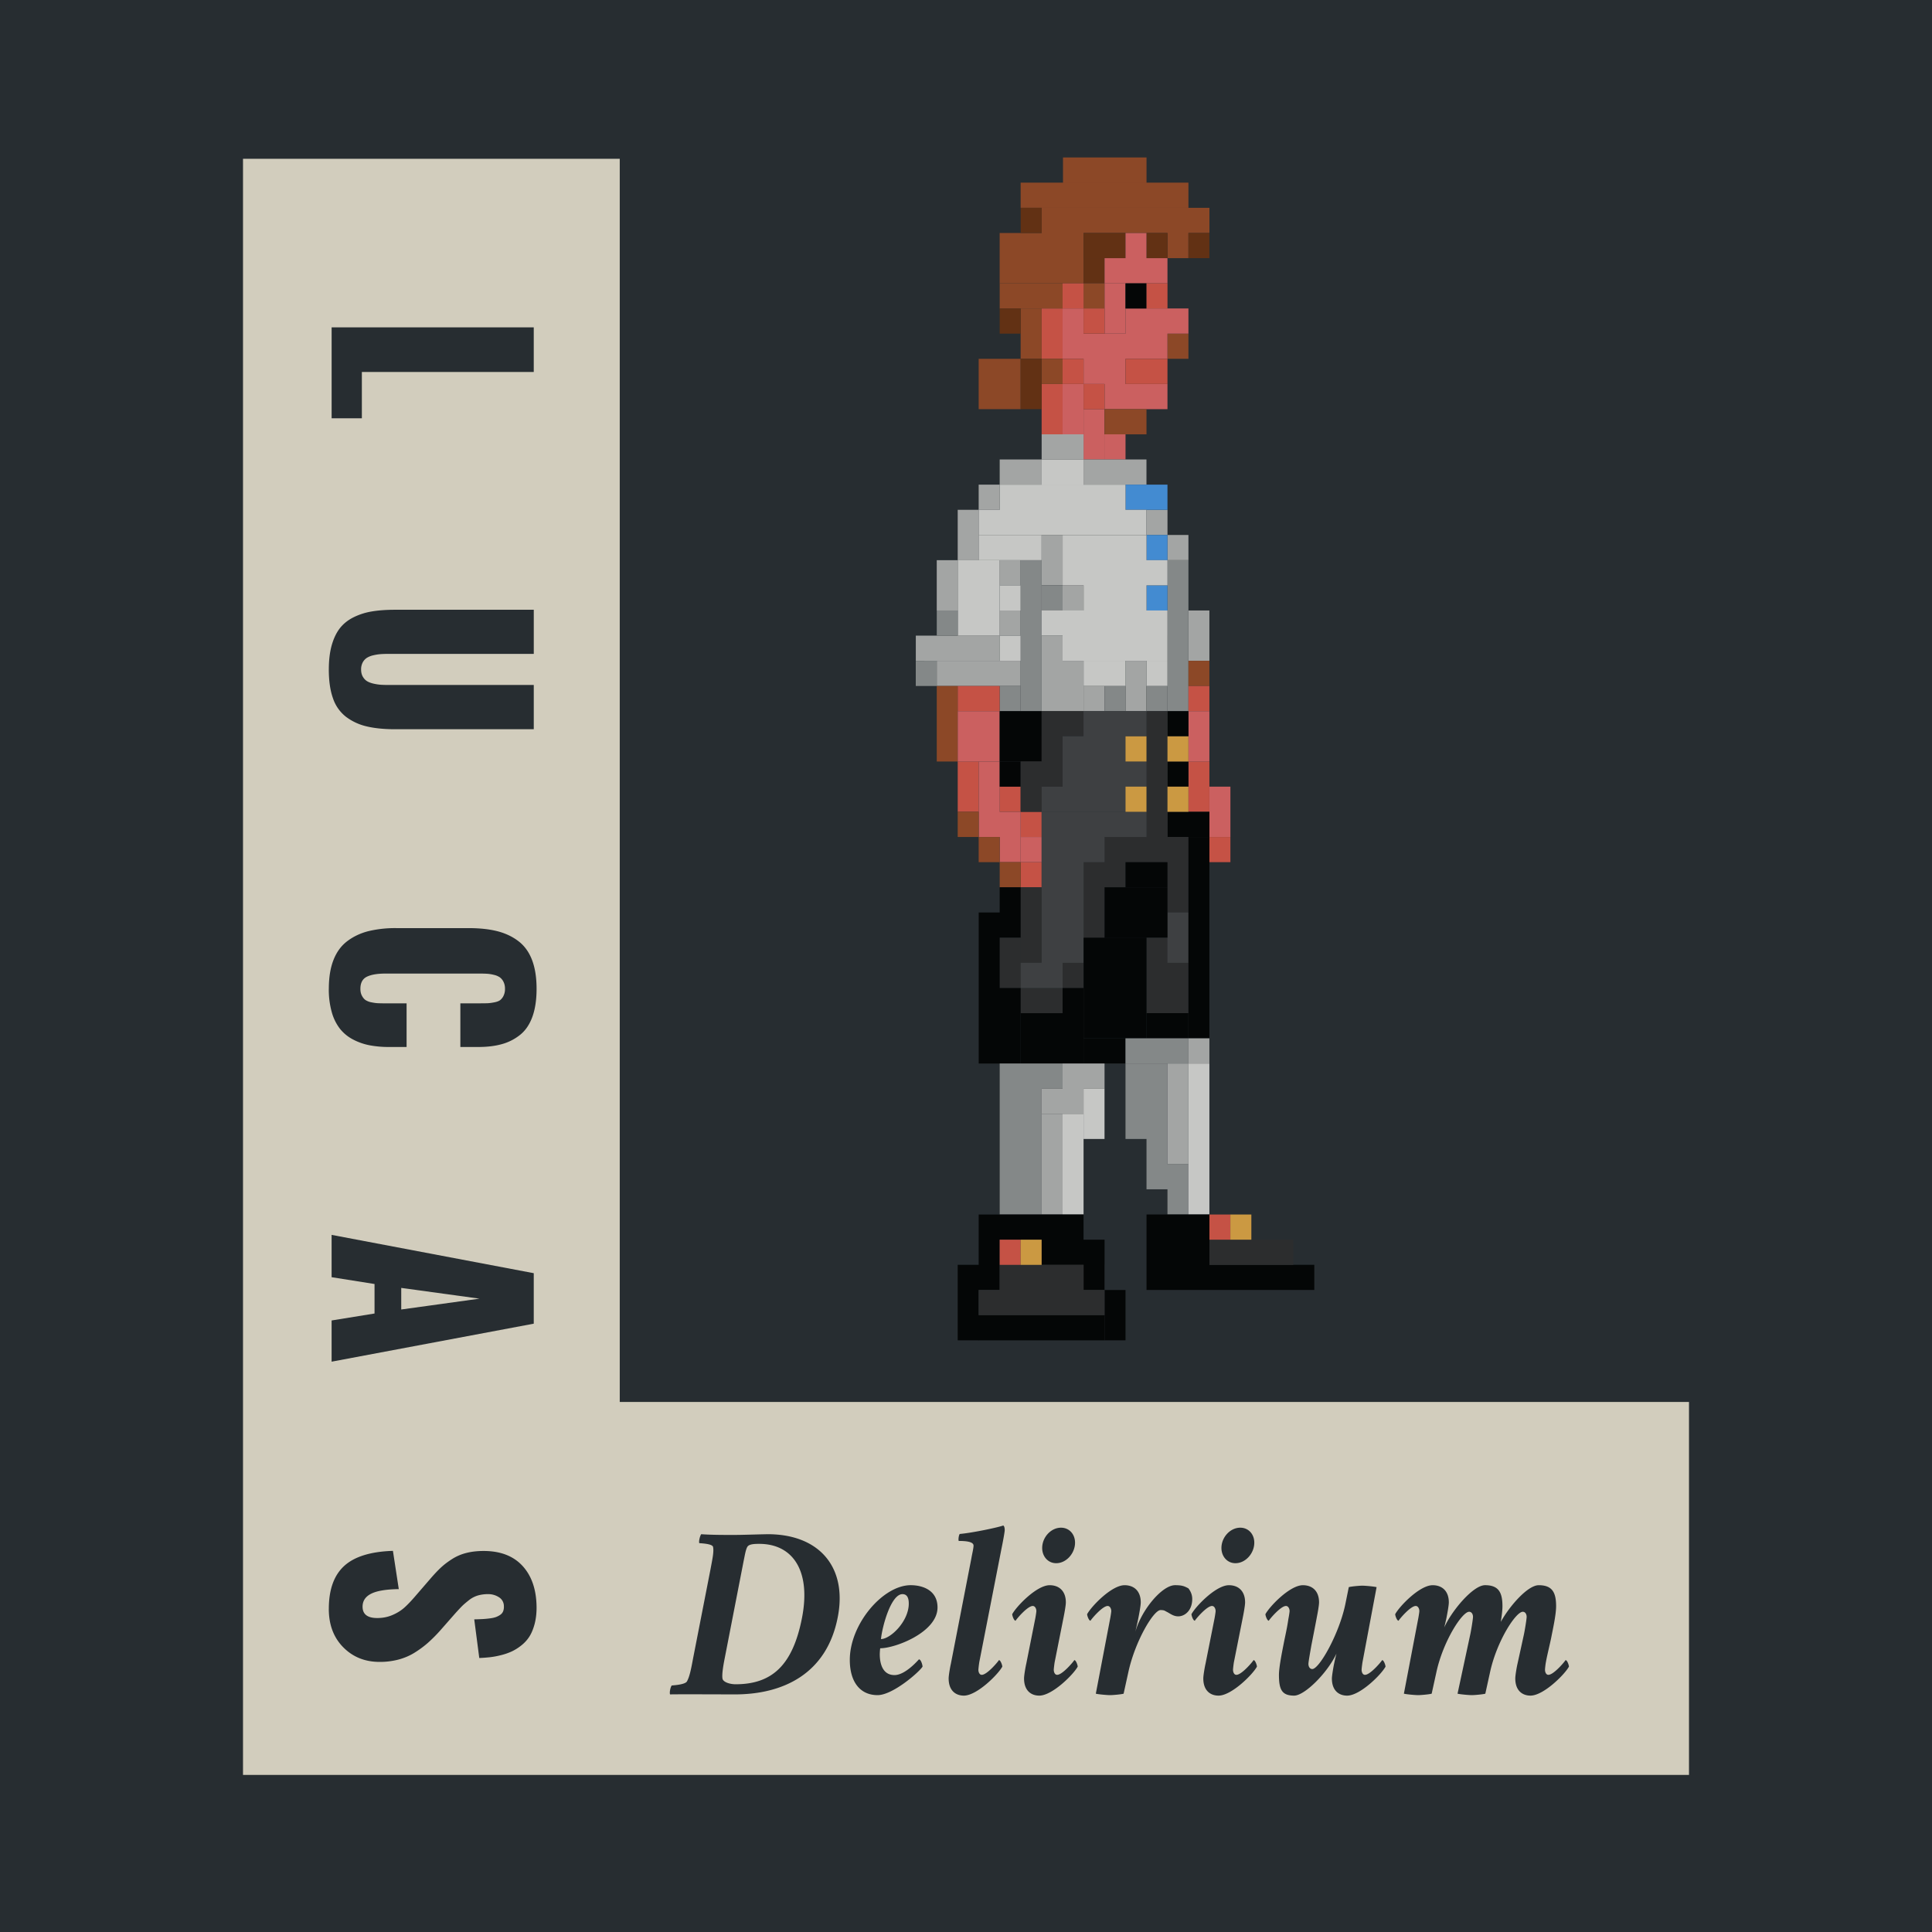 <svg viewBox="0 0 100 100" xmlns="http://www.w3.org/2000/svg">Lucasdelirum<path d="M100 100H0V0h100v100" fill="#272d31"/><path d="M12.578 8.219v83.65h74.844V72.565H32.078V8.218H12.577" fill="#d2cdbd"/><g fill="#272d31"><path d="M37.497 85.902c-.013.074-.15.738-.1.988.037.175.375.287.675.287 1.901 0 2.964-1 3.44-3.44.475-2.45-.488-3.827-2.214-3.827-.263 0-.526.013-.613.15-.087.15-.125.401-.2.764zm5.866-2.202c-.563 2.927-2.814 4.002-5.328 4.002-.488 0-2.902-.012-3.352 0-.038-.075.012-.375.087-.462.15-.013.7-.05.788-.213.138-.25.213-.638.313-1.175l.9-4.603c.1-.538.188-.926.138-1.176-.025-.163-.563-.188-.713-.2-.038-.088.037-.388.1-.463.513.038 1.163.038 1.651.038s1.1-.025 1.789-.038c2.689 0 4.127 1.726 3.627 4.29M47.038 83c0-.225-.05-.488-.326-.488-.6 0-1.05 1.689-1.113 2.326.488 0 1.439-.913 1.439-1.838zm1.488.2c0 1.288-2.189 2.114-2.964 2.114-.013.037-.025.25-.025.312 0 .463.137 1.076.763 1.076.563 0 1.225-.775 1.263-.813.112 0 .188.3.188.375-.163.275-1.539 1.476-2.327 1.476-.888 0-1.438-.663-1.438-1.826 0-1.851 1.713-3.865 3.152-3.865.638 0 1.388.275 1.388 1.151M50.39 79.998c0-.238-.562-.238-.763-.238-.037-.05 0-.312.05-.362.689-.063 1.977-.338 2.252-.438.063.038.075.162.075.237 0 .1-.1.639-.163.939l-1.15 5.878a5.29 5.29 0 0 0-.05.413c0 .112.05.262.175.262.275 0 .85-.687.888-.762.087 0 .175.262.175.337-.213.4-1.313 1.501-1.989 1.501-.413 0-.788-.25-.788-.888 0-.175.088-.65.113-.75l1.063-5.466c.038-.225.113-.525.113-.663M55.644 79.848c0 .55-.45 1.063-.976 1.063-.425 0-.725-.35-.725-.788 0-.55.45-1.05.975-1.05.425 0 .726.337.726.775zm-2.002 3.54c0-.113-.062-.263-.187-.263-.275 0-.85.688-.888.763-.088 0-.175-.263-.175-.338.213-.4 1.263-1.5 1.938-1.5.5 0 .838.312.838.887 0 .175-.087.626-.112.75l-.463 2.327c-.012.05-.05.35-.05.413 0 .112.05.262.175.262.275 0 .85-.687.888-.762.088 0 .176.262.176.337-.213.4-1.314 1.501-1.99 1.501-.412 0-.787-.25-.787-.888 0-.175.087-.65.112-.75l.463-2.327c.012-.05.062-.35.062-.413M61.51 82.212c.1.125.2.313.2.55 0 .6-.388.9-.726.9-.25 0-.425-.15-.575-.225-.125-.062-.138-.1-.338-.1-.363 0-1.313 1.601-1.663 3.19l-.25 1.138c-.126.038-.563.075-.701.075-.137 0-.588-.037-.738-.075l.738-3.865c.012-.05.062-.35.062-.412 0-.113-.062-.263-.187-.263-.275 0-.85.688-.888.763-.087 0-.175-.263-.175-.338.213-.4 1.263-1.5 1.938-1.5.5 0 .838.312.838.887 0 .175-.087.626-.112.751-.025.15-.175.813-.175.8.312-1.15 1.388-2.439 2.064-2.439.362 0 .475.05.687.163M64.922 79.848c0 .55-.45 1.063-.976 1.063-.425 0-.725-.35-.725-.788 0-.55.45-1.05.975-1.05.426 0 .726.337.726.775zm-2.002 3.54c0-.113-.062-.263-.187-.263-.275 0-.85.688-.888.763-.087 0-.175-.263-.175-.338.213-.4 1.263-1.5 1.938-1.5.5 0 .838.312.838.887 0 .175-.087.626-.112.75l-.463 2.327c-.013.05-.05.35-.05.413 0 .112.05.262.175.262.276 0 .85-.687.888-.762.088 0 .175.262.175.337-.212.4-1.313 1.501-1.988 1.501-.413 0-.788-.25-.788-.888 0-.175.087-.65.112-.75l.463-2.327c.012-.05.062-.35.062-.413M69.175 85.589c-.475 1.013-1.65 2.176-2.189 2.176-.638 0-.788-.312-.788-1.076 0-.4.175-1.25.238-1.576.1-.512.175-.8.25-1.313.012-.05.063-.35.063-.413 0-.112-.063-.262-.188-.262-.275 0-.85.688-.888.763-.087 0-.175-.263-.175-.338.213-.4 1.263-1.5 1.939-1.5.5 0 .837.312.837.887 0 .175-.087.626-.112.75-.025.15-.288 1.489-.288 1.489-.025.15-.15.826-.15.95 0 .126.063.263.2.263.363 0 1.401-1.838 1.714-3.376l.175-.863c.125-.038.563-.076.7-.076s.588.038.739.076l-.726 3.864c-.013.063-.05.35-.05.413 0 .113.05.262.175.262.275 0 .85-.687.888-.762.088 0 .175.262.175.338-.212.4-1.313 1.5-1.988 1.5-.413 0-.788-.25-.788-.888 0-.087.037-.35.087-.625.05-.263.113-.525.15-.663M78.869 84.638c.037-.15.15-.825.15-.95 0-.126-.063-.263-.2-.263-.363 0-1.339 1.513-1.689 3.102l-.25 1.138c-.125.037-.563.075-.7.075-.138 0-.588-.038-.738-.075l.65-3.027c.037-.15.15-.825.15-.95 0-.126-.063-.263-.2-.263-.363 0-1.338 1.513-1.689 3.102l-.25 1.138c-.125.037-.563.075-.7.075s-.588-.038-.738-.075l.738-3.865c.012-.05.062-.35.062-.413 0-.112-.062-.262-.187-.262-.276 0-.85.688-.888.763-.088 0-.175-.263-.175-.338.212-.4 1.263-1.5 1.938-1.5.5 0 .838.312.838.887 0 .175-.088.626-.112.75-.025.15-.125.551-.125.551.375-.85 1.488-2.189 2.113-2.189.7 0 .9.375.9 1.088 0 .2-.037.513-.087.813.463-.838 1.4-1.9 1.964-1.9.7 0 .9.374.9 1.088 0 .462-.187 1.275-.25 1.613-.062.313-.212.913-.275 1.263-.025.125-.05.35-.05.413 0 .112.05.262.175.262.276 0 .85-.687.889-.762.087 0 .175.262.175.337-.213.4-1.314 1.501-1.99 1.501-.412 0-.787-.25-.787-.888 0-.175.087-.65.112-.75.125-.563.326-1.488.326-1.488M17.164 16.944h10.463v2.31H18.73v2.397h-1.565v-4.707M17.02 34.653c0-.475.049-.89.147-1.246.1-.356.24-.65.42-.884.181-.233.416-.423.704-.568a3.34 3.34 0 0 1 .953-.306c.347-.059.752-.088 1.214-.088h7.17v2.284h-7.51c-.164 0-.304.004-.42.013a2.422 2.422 0 0 0-.376.06 1.08 1.08 0 0 0-.33.13.64.64 0 0 0-.216.236.755.755 0 0 0-.085.37c0 .142.029.264.085.365.058.101.129.179.215.234.086.054.197.097.331.129.135.031.261.051.38.06.117.008.256.012.416.012h7.51v2.291h-7.17c-.58 0-1.074-.05-1.482-.148a2.83 2.83 0 0 1-1.067-.495 2.027 2.027 0 0 1-.672-.953c-.145-.404-.218-.903-.218-1.496M17.02 51.181c0-.584.08-1.083.242-1.495.162-.413.401-.738.717-.975.315-.238.679-.41 1.091-.515a5.925 5.925 0 0 1 1.452-.157h3.73c.567 0 1.06.052 1.479.157.419.106.785.277 1.098.515.313.237.55.562.707.972.158.41.237.91.237 1.498 0 .564-.072 1.045-.215 1.442-.143.398-.353.71-.631.935a2.601 2.601 0 0 1-.947.485c-.353.1-.763.149-1.23.149h-.922v-2.26h1.054c.164 0 .288-.002.373-.006.084-.004.192-.019.325-.044s.232-.062.3-.11a.622.622 0 0 0 .18-.224.787.787 0 0 0 .078-.367.786.786 0 0 0-.079-.366.643.643 0 0 0-.19-.23.888.888 0 0 0-.302-.126 1.971 1.971 0 0 0-.35-.057 6.484 6.484 0 0 0-.392-.01h-4.878c-.42 0-.74.055-.962.165-.22.109-.331.317-.331.624 0 .14.026.258.079.357.052.099.114.174.186.224a.82.82 0 0 0 .303.117c.13.027.244.043.34.047.097.004.225.007.385.007h1.098v2.259h-.902a5.33 5.33 0 0 1-1.016-.089 3.08 3.08 0 0 1-.855-.3 2.12 2.12 0 0 1-.672-.549 2.482 2.482 0 0 1-.426-.86 4.29 4.29 0 0 1-.155-1.213M20.768 66.662v1.117l4.051-.561zm-3.604-2.745L27.627 65.9v2.613L17.164 70.48v-2.133l2.222-.36V66.46l-2.222-.353v-2.19M17.02 83.275c0-.993.263-1.732.791-2.218s1.37-.748 2.527-.785l.303 1.98c-.656.01-1.132.088-1.429.238-.297.149-.445.373-.445.672 0 .391.253.587.758.587.281 0 .541-.05.779-.152.237-.1.44-.225.609-.372.168-.147.366-.354.593-.619l.801-.927c.194-.223.37-.408.53-.556s.35-.291.572-.432c.22-.14.466-.245.735-.312.27-.068.566-.101.89-.101.87 0 1.544.26 2.02.782.474.522.714 1.237.719 2.146 0 .311-.034.594-.101.849-.068.254-.156.469-.265.644-.11.174-.248.328-.414.46a2.528 2.528 0 0 1-.498.316 3.143 3.143 0 0 1-.562.195 4.269 4.269 0 0 1-.571.107 8.464 8.464 0 0 1-.555.041l-.26-2c.177-.004.324-.01.44-.016a4.91 4.91 0 0 0 .369-.035c.13-.016.235-.04.315-.069a.985.985 0 0 0 .224-.117.403.403 0 0 0 .148-.183.634.634 0 0 0 .038-.261.535.535 0 0 0-.255-.464 1.01 1.01 0 0 0-.559-.161 1.88 1.88 0 0 0-.54.072 1.402 1.402 0 0 0-.47.253c-.15.12-.265.217-.34.293-.076.076-.194.202-.354.379l-.782.89a7.868 7.868 0 0 1-.628.63 5.21 5.21 0 0 1-.682.505c-.254.16-.534.281-.839.363a3.772 3.772 0 0 1-.981.123c-.758 0-1.386-.252-1.884-.757-.499-.505-.748-1.167-.748-1.988"/></g><g fill="#8c4827"><path d="M59.344 9.453H55.02V8.15h4.324v1.303M61.513 10.756h-8.685V9.454h8.685v1.302M62.6 12.06h-8.684v-1.303H62.6v1.302M56.084 14.666h-4.342V12.06h4.342v2.606M60.428 13.362h1.085V12.06h-1.085v1.302"/></g><g fill="#623114"><path d="M53.916 12.06H52.83v-1.303h1.086v1.302M58.256 13.362h-2.17V12.06h2.17v1.302M59.344 13.362h1.085V12.06h-1.085v1.302M61.513 13.362h1.085V12.06h-1.085v1.302M56.084 14.666h1.086v-1.303h-1.086v1.303"/></g><g fill="#8c4827"><path d="M51.744 15.969H55v-1.303h-3.256v1.303"/><path d="M52.828 18.572h1.086v-2.605h-1.086v2.605M56.084 15.969h1.086v-1.303h-1.086v1.303M60.428 18.572h1.085v-1.303h-1.085v1.303"/></g><path d="M51.744 17.269h1.085v-1.303h-1.085v1.303" fill="#623114"/><g fill="#cb6060"><path d="M58.256 13.362h1.086V12.06h-1.086v1.302M57.172 14.666h3.256v-1.303h-3.256v1.303"/><path d="M57.172 17.269h1.085v-2.606h-1.085v2.606"/><path d="M58.256 17.269h3.257v-1.303h-3.257v1.303M55 18.572h5.428v-1.303H55v1.303M55 17.269h1.086v-1.303H55v1.303M58.256 19.875h-2.17v-1.302h2.17v1.302M60.428 21.178h-3.256v-1.302h3.256v1.302M55 22.481h1.086v-2.605H55v2.605"/><path d="M56.084 23.781h1.086v-2.605h-1.086v2.605M57.172 23.781h1.085V22.48h-1.085v1.302"/></g><path d="M58.256 15.969h1.086v-1.303h-1.086v1.303" fill="#040606"/><g fill="#c55245"><path d="M59.344 15.969h1.085v-1.303h-1.085v1.303M56.084 17.269h1.086v-1.303h-1.086v1.303"/><path d="M55 15.969h1.086v-1.303H55v1.303M55 18.572h-1.085v-2.605H55v2.605M55 19.875h1.086v-1.302H55v1.302M58.256 19.875h2.172v-1.302h-2.172v1.302M56.084 21.178h1.086v-1.302h-1.086v1.302M53.916 22.481H55v-2.605h-1.085v2.605"/></g><g fill="#8c4827"><path d="M53.916 19.875H55v-1.302h-1.085v1.302M50.656 21.178h2.172v-2.605h-2.172v2.605M57.172 22.481h2.17v-1.303h-2.17v1.303"/></g><path d="M52.828 21.178h1.086v-2.605h-1.086v2.605" fill="#623114"/><g fill="#a3a5a4"><path d="M53.916 23.781h2.17V22.48h-2.17v1.302M53.916 25.084h-2.172v-1.302h2.172v1.302M56.084 25.084h3.257v-1.302h-3.257v1.302M50.656 26.388h1.086v-1.303h-1.086v1.303M50.656 28.994h-1.085v-2.606h1.085v2.606M49.572 31.6h-1.086v-2.605h1.086V31.6M59.344 27.69h1.085v-1.302h-1.085v1.303"/><path d="M60.428 28.994h1.085V27.69h-1.085v1.303M61.513 34.203h1.085v-2.605h-1.085v2.605M53.916 30.297H55v-2.605h-1.085v2.605M55 31.6h1.086v-1.303H55V31.6M52.828 30.297h-1.086v-1.303h1.086v1.303M52.828 32.9h-1.086v-1.302h1.086V32.9M52.828 35.506h-4.342v-1.302h4.342v1.302M55 36.81h-1.085v-3.908H55v3.907M55 36.81h1.086v-2.606H55v2.605"/><path d="M56.084 36.81h1.086v-1.303h-1.086v1.302M58.256 36.81h1.086v-2.606h-1.086v2.605"/></g><path d="M53.916 36.81H52.83v-7.816h1.086v7.815" fill="#848888"/><path d="M51.744 34.203h-4.342V32.9h4.342v1.303" fill="#a3a5a4"/><g fill="#848888"><path d="M53.916 31.6H55v-1.303h-1.085V31.6M61.513 36.81h-1.086v-7.816h1.086v7.815"/><path d="M59.344 36.81h1.085v-1.303h-1.085v1.302M58.256 36.81h-1.085v-1.303h1.085v1.302M51.744 36.81h1.085v-1.303h-1.085v1.302"/></g><g fill="#438bd1"><path d="M58.256 26.388h2.172v-1.303h-2.172v1.303M59.344 28.994h1.085V27.69h-1.085v1.303M59.344 31.6h1.085v-1.303h-1.085V31.6"/></g><g fill="#c6c7c5"><path d="M56.084 25.084h-2.17v-1.302h2.17v1.302M51.744 26.388h6.513v-1.303h-6.513v1.303M50.656 27.69h8.685v-1.302h-8.685v1.303"/><path d="M50.656 28.994h3.257V27.69h-3.257v1.303"/><path d="M51.744 32.9h-2.171v-3.908h2.17V32.9"/><path d="M52.828 31.6h-1.086v-1.303h1.086V31.6M51.744 34.203h1.085V32.9h-1.085v1.303M59.344 30.297h-4.342v-2.605h4.342v2.605M59.344 30.297h1.085v-1.303h-1.085v1.303M59.344 31.6h-3.257v-1.303h3.257V31.6"/><path d="M53.916 32.9h6.513v-1.302h-6.513V32.9M60.428 34.203H55V32.9h5.428v1.303M58.256 35.506h-2.17v-1.302h2.17v1.302M60.428 35.506h-1.085v-1.302h1.085v1.302"/></g><path d="M47.4 35.506h1.086v-1.302H47.4v1.302M48.487 32.9h1.086v-1.302h-1.086V32.9" fill="#848888"/><path d="M61.513 35.506h1.085v-1.302h-1.085v1.302M48.487 39.416h1.086v-3.908h-1.086v3.908" fill="#8c4827"/><g fill="#c55245"><path d="M61.513 36.81h1.085v-1.303h-1.085v1.302M49.572 36.81h2.17v-1.303h-2.17v1.302M49.572 42.019h1.085v-2.606h-1.085v2.606M52.828 42.019h-1.086v-1.303h1.086v1.303M52.828 43.322h1.086v-1.303h-1.086v1.303M52.828 45.928h1.086v-1.302h-1.086v1.302M61.513 42.019h1.085v-2.606h-1.085v2.606"/></g><g fill="#cb6060"><path d="M49.572 39.416h2.17V36.81h-2.17v2.606"/><path d="M51.744 39.416h-1.086v3.908h1.086v-3.908M51.744 44.625h1.085V42.02h-1.085v2.605"/><path d="M52.828 44.625h1.086v-1.302h-1.086v1.302M61.513 39.416h1.085V36.81h-1.085v2.606M62.6 43.322h1.086v-2.605H62.6v2.605"/></g><g fill="#040606"><path d="M51.744 39.416h2.171V36.81h-2.171v2.606"/><path d="M51.744 39.416h1.085v1.302h-1.085v-1.302M60.428 38.112h1.085V36.81h-1.085v1.302M60.428 40.719h1.085v-1.303h-1.085v1.303M60.428 43.322H62.6v-1.303h-2.17v1.303"/></g><g fill="#2c2d2e"><path d="M53.916 38.112h2.17V36.81h-2.17v1.302M53.916 38.112H55v2.606h-1.085v-2.606"/><path d="M53.916 42.019H52.83v-2.606h1.086v2.606M60.428 43.322h-1.085v-6.514h1.085v6.514M57.172 44.625h4.342v-1.302h-4.342v1.302M56.084 45.928h2.171v-1.302h-2.17v1.302M56.084 45.928h1.086v2.605h-1.086v-2.605M52.828 49.834h1.086v-3.908h-1.086v3.908"/><path d="M51.744 51.138h1.085v-2.606h-1.085v2.606M52.828 52.44H55v-1.302h-2.17v1.303M56.084 51.138H55v-1.303h1.085v1.302M60.428 52.44h-1.085v-3.908h1.085v3.909M60.428 52.44h1.085v-2.605h-1.085v2.606M60.428 47.231h1.085v-2.605h-1.085v2.605"/></g><path d="M62.6 44.625h1.086v-1.302H62.6v1.302" fill="#c55245"/><g fill="#3e4042"><path d="M56.084 38.112h3.257V36.81h-3.257v1.302M58.256 40.719H55v-2.606h3.256v2.606M58.256 40.719h1.086v-1.303h-1.086v1.303M53.916 40.719h4.342v1.302h-4.342V40.72"/><path d="M53.916 43.322h5.427v-1.303h-5.427v1.303M53.916 43.322h3.256v1.302h-3.256v-1.302M53.916 49.834h2.17v-5.21h-2.17v5.21M52.828 49.834H55v1.303h-2.17v-1.303M60.428 49.834h1.085V47.23h-1.085v2.605"/></g><g fill="#cb9942"><path d="M58.256 39.416h1.086v-1.303h-1.086v1.303M60.428 39.416h1.085v-1.303h-1.085v1.303M60.428 42.019h1.085v-1.303h-1.085v1.303M58.256 42.019h1.086v-1.303h-1.086v1.303"/></g><g fill="#8c4827"><path d="M50.656 43.322h-1.085v-1.303h1.085v1.303M50.656 44.625h1.086v-1.302h-1.086v1.302M51.744 45.928h1.085v-1.302h-1.085v1.302"/></g><g fill="#040606"><path d="M58.256 45.928h2.172v-1.302h-2.172v1.302"/><path d="M60.428 48.531h-3.256v-2.605h3.256v2.605M59.344 53.744h-3.257v-5.21h3.257v5.21M61.513 53.744h1.085V43.323h-1.085v10.42"/><path d="M61.513 53.744h-2.171V52.44h2.17v1.303M55 55.047h1.086v-3.908H55v3.908"/><path d="M56.084 53.744h2.171v1.302h-2.17v-1.302M51.744 48.531h1.085v-2.605h-1.085v2.605M51.744 55.047h-1.086V47.23h1.086v7.816M51.744 55.047h1.085v-3.908h-1.085v3.908"/><path d="M52.828 55.047H55v-2.605h-2.17v2.605"/></g><g fill="#848888"><path d="M51.744 56.35H55v-1.303h-3.256v1.303M51.744 62.862h2.171V56.35h-2.171v6.513M58.256 55.047h3.257v-1.303h-3.257v1.303"/><path d="M58.256 58.953h2.172v-3.908h-2.172v3.908M60.428 58.953h-1.085v2.605h1.085v-2.605M60.428 62.862h1.085v-2.605h-1.085v2.606"/></g><g fill="#a3a5a4"><path d="M61.513 55.047h1.085v-1.303h-1.085v1.303M60.428 55.047h1.085v5.21h-1.085v-5.21M55 56.35h2.171v-1.303H55v1.303M53.916 56.35h2.17v1.302h-2.17V56.35"/><path d="M53.916 57.65H55v5.21h-1.085v-5.21"/></g><g fill="#c6c7c5"><path d="M56.084 58.953h1.086v-2.605h-1.086v2.605"/><path d="M56.084 62.862H55v-5.21h1.085v5.21M61.513 62.862h1.085v-7.815h-1.085v7.815"/></g><g fill="#040606"><path d="M56.084 64.166h-5.427v-1.303h5.427v1.303M57.172 65.469h-3.257v-1.303h3.257v1.303M56.084 65.469h1.086v1.302h-1.086V65.47M57.172 69.375h1.085V66.77h-1.085v2.605M50.656 64.166h1.086v2.605h-1.086v-2.605M50.656 69.375h-1.085v-3.908h1.085v3.908"/><path d="M50.631 69.375h6.54v-1.302h-6.54v1.302M59.344 66.769H62.6V62.86h-3.256v3.908M62.6 66.769h5.428v-1.303H62.6v1.303"/></g><g fill="#2c2d2e"><path d="M51.744 66.769h4.342v-1.303h-4.342v1.303M50.656 68.072h6.514v-1.303h-6.514v1.303M62.6 65.469h4.342v-1.303H62.6v1.303"/></g><path d="M51.744 65.469h1.085v-1.303h-1.085v1.303M62.6 64.166h1.086v-1.303H62.6v1.303" fill="#c55245"/><path d="M52.828 65.469h1.086v-1.303h-1.086v1.303M63.684 64.166h1.086v-1.303h-1.086v1.303" fill="#cb9942"/></svg>